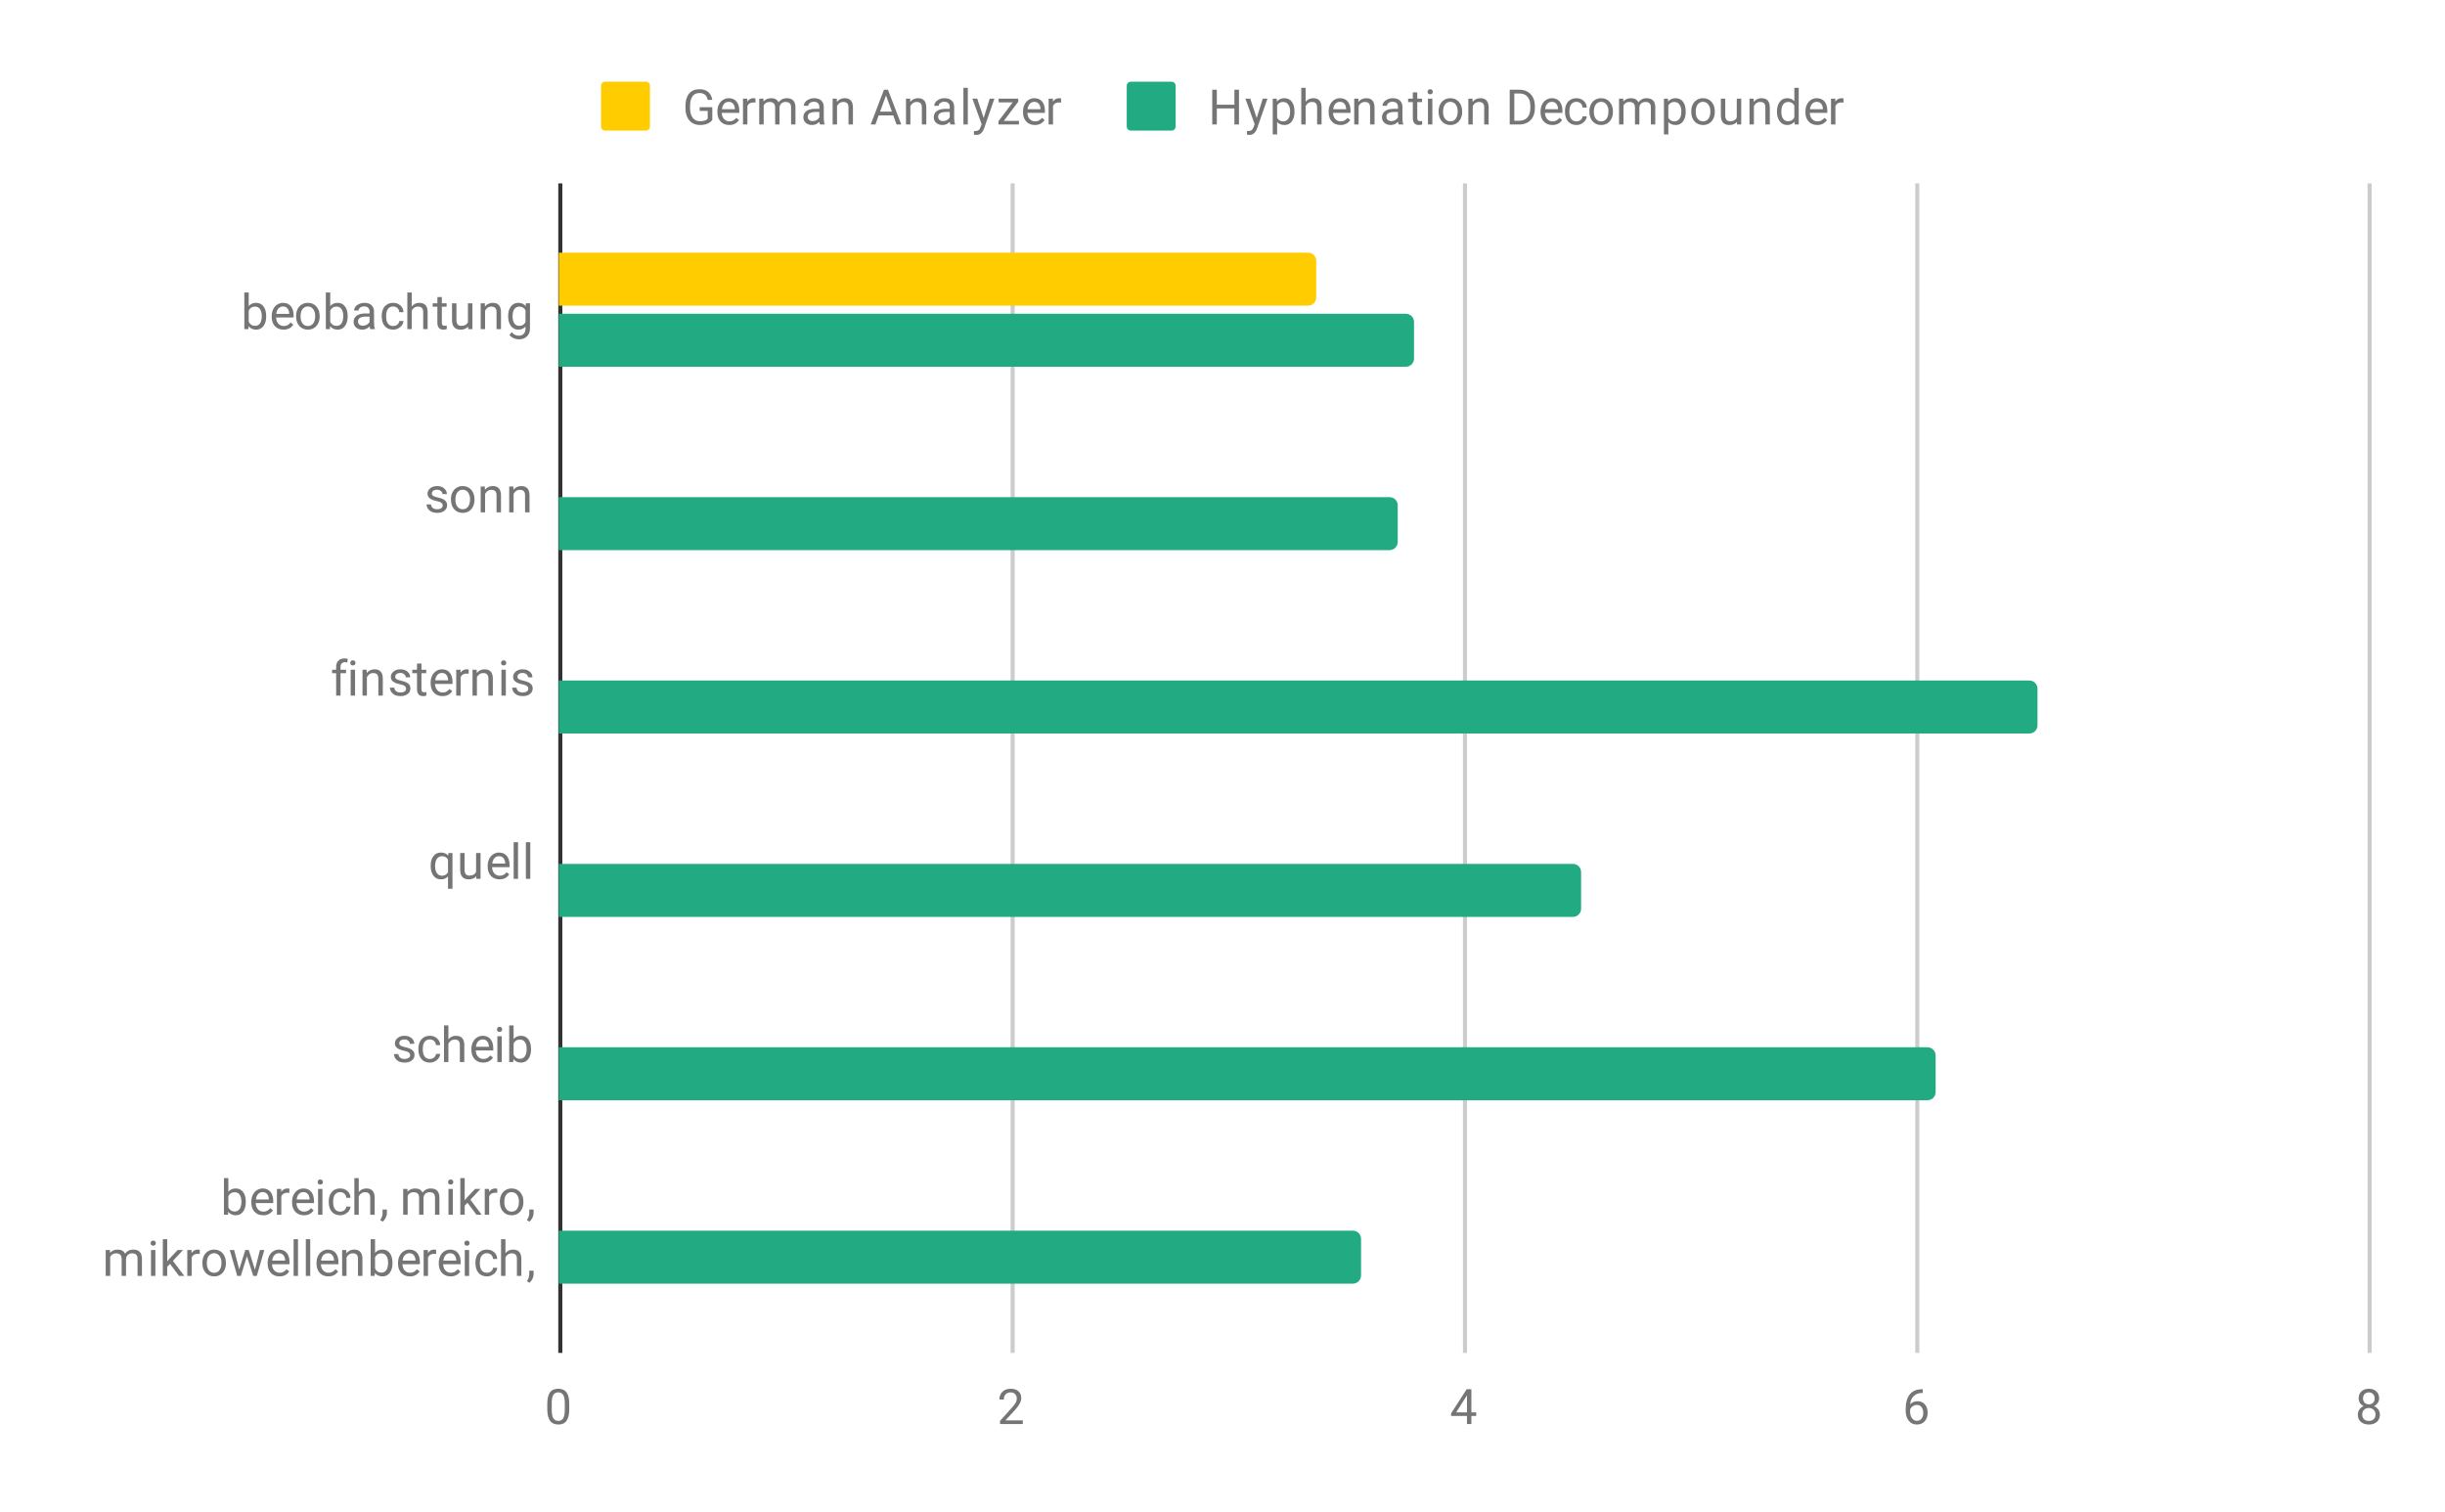 <svg version="1.1" viewBox="0.0 0.0 600.0 371.0" fill="none" stroke="none" stroke-linecap="square" stroke-miterlimit="10" width="600" height="371" xmlns:xlink="http://www.w3.org/1999/xlink" xmlns="http://www.w3.org/2000/svg"><path fill="#ffffff" d="M0 0L600.0 0L600.0 371.0L0 371.0L0 0Z" fill-rule="nonzero"/><path stroke="#333333" stroke-width="1.0" stroke-linecap="butt" d="M137.5 45.5L137.5 331.5" fill-rule="nonzero"/><path stroke="#cccccc" stroke-width="1.0" stroke-linecap="butt" d="M248.5 45.5L248.5 331.5" fill-rule="nonzero"/><path stroke="#cccccc" stroke-width="1.0" stroke-linecap="butt" d="M359.5 45.5L359.5 331.5" fill-rule="nonzero"/><path stroke="#cccccc" stroke-width="1.0" stroke-linecap="butt" d="M470.5 45.5L470.5 331.5" fill-rule="nonzero"/><path stroke="#cccccc" stroke-width="1.0" stroke-linecap="butt" d="M581.5 45.5L581.5 331.5" fill-rule="nonzero"/><clipPath id="id_0"><path d="M137.13 45.917L581.45 45.917L581.45 331.45L137.13 331.45L137.13 45.917Z" clip-rule="nonzero"/></clipPath><path stroke="#000000" stroke-width="2.0" stroke-linecap="butt" stroke-opacity="0.0" clip-path="url(#id_0)" d="M137.0 75.0L137.0 62.0L321.0 62.0C322.105 62.0 323.0 62.895 323.0 64.0L323.0 73.0C323.0 74.105 322.105 75.0 321.0 75.0Z" fill-rule="nonzero"/><path fill="#ffcc00" clip-path="url(#id_0)" d="M137.0 75.0L137.0 62.0L321.0 62.0C322.105 62.0 323.0 62.895 323.0 64.0L323.0 73.0C323.0 74.105 322.105 75.0 321.0 75.0Z" fill-rule="nonzero"/><path stroke="#000000" stroke-width="2.0" stroke-linecap="butt" stroke-opacity="0.0" clip-path="url(#id_0)" d="M137.0 120.0L137.0 107.0L137.0 107.0L137.0 120.0Z" fill-rule="nonzero"/><path fill="#ffcc00" clip-path="url(#id_0)" d="M137.0 120.0L137.0 107.0L137.0 107.0L137.0 120.0Z" fill-rule="nonzero"/><path stroke="#000000" stroke-width="2.0" stroke-linecap="butt" stroke-opacity="0.0" clip-path="url(#id_0)" d="M137.0 165.0L137.0 152.0L137.0 152.0L137.0 165.0Z" fill-rule="nonzero"/><path fill="#ffcc00" clip-path="url(#id_0)" d="M137.0 165.0L137.0 152.0L137.0 152.0L137.0 165.0Z" fill-rule="nonzero"/><path stroke="#000000" stroke-width="2.0" stroke-linecap="butt" stroke-opacity="0.0" clip-path="url(#id_0)" d="M137.0 210.0L137.0 197.0L137.0 197.0L137.0 210.0Z" fill-rule="nonzero"/><path fill="#ffcc00" clip-path="url(#id_0)" d="M137.0 210.0L137.0 197.0L137.0 197.0L137.0 210.0Z" fill-rule="nonzero"/><path stroke="#000000" stroke-width="2.0" stroke-linecap="butt" stroke-opacity="0.0" clip-path="url(#id_0)" d="M137.0 255.0L137.0 242.0L137.0 242.0L137.0 255.0Z" fill-rule="nonzero"/><path fill="#ffcc00" clip-path="url(#id_0)" d="M137.0 255.0L137.0 242.0L137.0 242.0L137.0 255.0Z" fill-rule="nonzero"/><path stroke="#000000" stroke-width="2.0" stroke-linecap="butt" stroke-opacity="0.0" clip-path="url(#id_0)" d="M137.0 300.0L137.0 287.0L137.0 287.0L137.0 300.0Z" fill-rule="nonzero"/><path fill="#ffcc00" clip-path="url(#id_0)" d="M137.0 300.0L137.0 287.0L137.0 287.0L137.0 300.0Z" fill-rule="nonzero"/><path stroke="#000000" stroke-width="2.0" stroke-linecap="butt" stroke-opacity="0.0" clip-path="url(#id_0)" d="M137.0 90.0L137.0 77.0L345.0 77.0C346.105 77.0 347.0 77.895 347.0 79.0L347.0 88.0C347.0 89.105 346.105 90.0 345.0 90.0Z" fill-rule="nonzero"/><path fill="#22ab82" clip-path="url(#id_0)" d="M137.0 90.0L137.0 77.0L345.0 77.0C346.105 77.0 347.0 77.895 347.0 79.0L347.0 88.0C347.0 89.105 346.105 90.0 345.0 90.0Z" fill-rule="nonzero"/><path stroke="#000000" stroke-width="2.0" stroke-linecap="butt" stroke-opacity="0.0" clip-path="url(#id_0)" d="M137.0 135.0L137.0 122.0L341.0 122.0C342.105 122.0 343.0 122.895 343.0 124.0L343.0 133.0C343.0 134.105 342.105 135.0 341.0 135.0Z" fill-rule="nonzero"/><path fill="#22ab82" clip-path="url(#id_0)" d="M137.0 135.0L137.0 122.0L341.0 122.0C342.105 122.0 343.0 122.895 343.0 124.0L343.0 133.0C343.0 134.105 342.105 135.0 341.0 135.0Z" fill-rule="nonzero"/><path stroke="#000000" stroke-width="2.0" stroke-linecap="butt" stroke-opacity="0.0" clip-path="url(#id_0)" d="M137.0 180.0L137.0 167.0L498.0 167.0C499.105 167.0 500.0 167.895 500.0 169.0L500.0 178.0C500.0 179.105 499.105 180.0 498.0 180.0Z" fill-rule="nonzero"/><path fill="#22ab82" clip-path="url(#id_0)" d="M137.0 180.0L137.0 167.0L498.0 167.0C499.105 167.0 500.0 167.895 500.0 169.0L500.0 178.0C500.0 179.105 499.105 180.0 498.0 180.0Z" fill-rule="nonzero"/><path stroke="#000000" stroke-width="2.0" stroke-linecap="butt" stroke-opacity="0.0" clip-path="url(#id_0)" d="M137.0 225.0L137.0 212.0L386.0 212.0C387.105 212.0 388.0 212.895 388.0 214.0L388.0 223.0C388.0 224.105 387.105 225.0 386.0 225.0Z" fill-rule="nonzero"/><path fill="#22ab82" clip-path="url(#id_0)" d="M137.0 225.0L137.0 212.0L386.0 212.0C387.105 212.0 388.0 212.895 388.0 214.0L388.0 223.0C388.0 224.105 387.105 225.0 386.0 225.0Z" fill-rule="nonzero"/><path stroke="#000000" stroke-width="2.0" stroke-linecap="butt" stroke-opacity="0.0" clip-path="url(#id_0)" d="M137.0 270.0L137.0 257.0L473.0 257.0C474.105 257.0 475.0 257.895 475.0 259.0L475.0 268.0C475.0 269.105 474.105 270.0 473.0 270.0Z" fill-rule="nonzero"/><path fill="#22ab82" clip-path="url(#id_0)" d="M137.0 270.0L137.0 257.0L473.0 257.0C474.105 257.0 475.0 257.895 475.0 259.0L475.0 268.0C475.0 269.105 474.105 270.0 473.0 270.0Z" fill-rule="nonzero"/><path stroke="#000000" stroke-width="2.0" stroke-linecap="butt" stroke-opacity="0.0" clip-path="url(#id_0)" d="M137.0 315.0L137.0 302.0L332.0 302.0C333.105 302.0 334.0 302.895 334.0 304.0L334.0 313.0C334.0 314.105 333.105 315.0 332.0 315.0Z" fill-rule="nonzero"/><path fill="#22ab82" clip-path="url(#id_0)" d="M137.0 315.0L137.0 302.0L332.0 302.0C333.105 302.0 334.0 302.895 334.0 304.0L334.0 313.0C334.0 314.105 333.105 315.0 332.0 315.0Z" fill-rule="nonzero"/><path fill="#757575" d="M65.318 77.675Q65.318 79.128 64.646 80.019Q63.989 80.894 62.864 80.894Q61.661 80.894 61.005 80.034L60.943 80.769L59.958 80.769L59.958 71.769L61.036 71.769L61.036 75.128Q61.693 74.316 62.849 74.316Q64.005 74.316 64.661 75.191Q65.318 76.05 65.318 77.581L65.318 77.675ZM64.239 77.55Q64.239 76.441 63.802 75.847Q63.38 75.237 62.583 75.237Q61.505 75.237 61.036 76.222L61.036 78.972Q61.536 79.972 62.583 79.972Q63.364 79.972 63.802 79.362Q64.239 78.753 64.239 77.55ZM69.583 80.894Q68.286 80.894 67.474 80.05Q66.677 79.191 66.677 77.769L66.677 77.581Q66.677 76.628 67.036 75.894Q67.396 75.144 68.036 74.737Q68.693 74.316 69.443 74.316Q70.677 74.316 71.364 75.128Q72.052 75.941 72.052 77.456L72.052 77.909L67.755 77.909Q67.786 78.847 68.302 79.425Q68.833 80.003 69.646 80.003Q70.208 80.003 70.599 79.769Q71.005 79.534 71.318 79.144L71.974 79.659Q71.177 80.894 69.583 80.894ZM69.443 75.206Q68.786 75.206 68.333 75.691Q67.896 76.159 67.802 77.019L70.974 77.019L70.974 76.941Q70.927 76.112 70.521 75.659Q70.13 75.206 69.443 75.206ZM72.661 77.534Q72.661 76.612 73.021 75.862Q73.396 75.112 74.052 74.722Q74.708 74.316 75.536 74.316Q76.833 74.316 77.63 75.206Q78.443 76.097 78.443 77.597L78.443 77.675Q78.443 78.597 78.083 79.331Q77.724 80.066 77.068 80.487Q76.411 80.894 75.552 80.894Q74.271 80.894 73.458 80.003Q72.661 79.097 72.661 77.612L72.661 77.534ZM73.755 77.675Q73.755 78.722 74.239 79.362Q74.739 80.003 75.552 80.003Q76.38 80.003 76.864 79.362Q77.349 78.706 77.349 77.534Q77.349 76.503 76.849 75.862Q76.364 75.206 75.536 75.206Q74.739 75.206 74.239 75.847Q73.755 76.472 73.755 77.675ZM85.318 77.675Q85.318 79.128 84.646 80.019Q83.989 80.894 82.864 80.894Q81.661 80.894 81.005 80.034L80.943 80.769L79.958 80.769L79.958 71.769L81.036 71.769L81.036 75.128Q81.693 74.316 82.849 74.316Q84.005 74.316 84.661 75.191Q85.318 76.05 85.318 77.581L85.318 77.675ZM84.239 77.55Q84.239 76.441 83.802 75.847Q83.38 75.237 82.583 75.237Q81.505 75.237 81.036 76.222L81.036 78.972Q81.536 79.972 82.583 79.972Q83.364 79.972 83.802 79.362Q84.239 78.753 84.239 77.55ZM90.864 80.769Q90.771 80.581 90.708 80.097Q89.958 80.894 88.911 80.894Q87.974 80.894 87.364 80.362Q86.771 79.831 86.771 79.003Q86.771 78.019 87.521 77.472Q88.271 76.925 89.646 76.925L90.693 76.925L90.693 76.425Q90.693 75.862 90.349 75.534Q90.021 75.191 89.349 75.191Q88.771 75.191 88.38 75.487Q87.989 75.769 87.989 76.191L86.896 76.191Q86.896 75.706 87.224 75.269Q87.568 74.831 88.146 74.581Q88.724 74.316 89.411 74.316Q90.521 74.316 91.13 74.862Q91.755 75.409 91.786 76.362L91.786 79.284Q91.786 80.159 92.005 80.675L92.005 80.769L90.864 80.769ZM89.068 79.941Q89.583 79.941 90.036 79.675Q90.489 79.409 90.693 78.987L90.693 77.691L89.849 77.691Q87.849 77.691 87.849 78.862Q87.849 79.362 88.193 79.659Q88.536 79.941 89.068 79.941ZM96.489 80.003Q97.068 80.003 97.505 79.659Q97.943 79.3 97.989 78.769L99.021 78.769Q98.989 79.316 98.63 79.816Q98.286 80.3 97.708 80.597Q97.146 80.894 96.489 80.894Q95.193 80.894 94.427 80.034Q93.677 79.159 93.677 77.659L93.677 77.472Q93.677 76.55 94.005 75.831Q94.349 75.112 94.974 74.722Q95.614 74.316 96.489 74.316Q97.552 74.316 98.255 74.956Q98.974 75.581 99.021 76.612L97.989 76.612Q97.943 75.987 97.521 75.597Q97.099 75.206 96.489 75.206Q95.661 75.206 95.208 75.8Q94.755 76.394 94.755 77.519L94.755 77.722Q94.755 78.816 95.208 79.409Q95.661 80.003 96.489 80.003ZM101.036 75.191Q101.755 74.316 102.911 74.316Q104.927 74.316 104.943 76.581L104.943 80.769L103.849 80.769L103.849 76.566Q103.849 75.894 103.536 75.566Q103.239 75.237 102.583 75.237Q102.052 75.237 101.646 75.519Q101.255 75.8 101.036 76.253L101.036 80.769L99.958 80.769L99.958 71.769L101.036 71.769L101.036 75.191ZM108.427 72.894L108.427 74.425L109.599 74.425L109.599 75.269L108.427 75.269L108.427 79.191Q108.427 79.581 108.583 79.769Q108.739 79.956 109.114 79.956Q109.302 79.956 109.63 79.894L109.63 80.769Q109.208 80.894 108.802 80.894Q108.083 80.894 107.708 80.456Q107.333 80.003 107.333 79.191L107.333 75.269L106.177 75.269L106.177 74.425L107.333 74.425L107.333 72.894L108.427 72.894ZM114.864 80.144Q114.239 80.894 113.005 80.894Q111.989 80.894 111.458 80.3Q110.927 79.706 110.927 78.55L110.927 74.425L112.005 74.425L112.005 78.519Q112.005 79.972 113.177 79.972Q114.427 79.972 114.833 79.034L114.833 74.425L115.927 74.425L115.927 80.769L114.896 80.769L114.864 80.144ZM118.974 74.425L119.005 75.222Q119.739 74.316 120.911 74.316Q122.927 74.316 122.943 76.581L122.943 80.769L121.849 80.769L121.849 76.566Q121.849 75.894 121.536 75.566Q121.239 75.237 120.583 75.237Q120.052 75.237 119.646 75.519Q119.255 75.8 119.036 76.253L119.036 80.769L117.958 80.769L117.958 74.425L118.974 74.425ZM124.693 77.55Q124.693 76.066 125.38 75.191Q126.068 74.316 127.193 74.316Q128.349 74.316 129.005 75.128L129.052 74.425L130.052 74.425L130.052 80.612Q130.052 81.847 129.317 82.55Q128.583 83.269 127.364 83.269Q126.677 83.269 126.021 82.972Q125.364 82.675 125.021 82.175L125.583 81.519Q126.271 82.378 127.286 82.378Q128.067 82.378 128.505 81.925Q128.958 81.487 128.958 80.675L128.958 80.128Q128.302 80.894 127.177 80.894Q126.068 80.894 125.38 80.003Q124.693 79.097 124.693 77.55ZM125.786 77.675Q125.786 78.737 126.224 79.362Q126.661 79.972 127.458 79.972Q128.474 79.972 128.958 79.034L128.958 76.144Q128.458 75.237 127.458 75.237Q126.677 75.237 126.224 75.847Q125.786 76.456 125.786 77.675Z" fill-rule="nonzero"/><path fill="#757575" d="M108.646 124.047Q108.646 123.61 108.302 123.375Q107.974 123.125 107.146 122.953Q106.333 122.781 105.849 122.531Q105.364 122.281 105.13 121.953Q104.911 121.61 104.911 121.141Q104.911 120.36 105.567 119.828Q106.224 119.281 107.255 119.281Q108.333 119.281 108.989 119.844Q109.661 120.391 109.661 121.25L108.583 121.25Q108.583 120.813 108.192 120.5Q107.817 120.172 107.255 120.172Q106.661 120.172 106.317 120.438Q105.989 120.688 105.989 121.094Q105.989 121.485 106.302 121.688Q106.614 121.891 107.427 122.078Q108.239 122.25 108.739 122.5Q109.239 122.75 109.474 123.11Q109.724 123.469 109.724 123.969Q109.724 124.828 109.036 125.344Q108.364 125.86 107.286 125.86Q106.521 125.86 105.927 125.594Q105.349 125.313 105.021 124.828Q104.692 124.344 104.692 123.781L105.771 123.781Q105.802 124.328 106.208 124.656Q106.614 124.969 107.286 124.969Q107.896 124.969 108.271 124.719Q108.646 124.469 108.646 124.047ZM110.661 122.5Q110.661 121.578 111.021 120.828Q111.396 120.078 112.052 119.688Q112.708 119.281 113.536 119.281Q114.833 119.281 115.63 120.172Q116.442 121.063 116.442 122.563L116.442 122.641Q116.442 123.563 116.083 124.297Q115.724 125.031 115.067 125.453Q114.411 125.86 113.552 125.86Q112.271 125.86 111.458 124.969Q110.661 124.063 110.661 122.578L110.661 122.5ZM111.755 122.641Q111.755 123.688 112.239 124.328Q112.739 124.969 113.552 124.969Q114.38 124.969 114.864 124.328Q115.349 123.672 115.349 122.5Q115.349 121.469 114.849 120.828Q114.364 120.172 113.536 120.172Q112.739 120.172 112.239 120.813Q111.755 121.438 111.755 122.641ZM118.974 119.391L119.005 120.188Q119.739 119.281 120.911 119.281Q122.927 119.281 122.942 121.547L122.942 125.735L121.849 125.735L121.849 121.531Q121.849 120.86 121.536 120.531Q121.239 120.203 120.583 120.203Q120.052 120.203 119.646 120.485Q119.255 120.766 119.036 121.219L119.036 125.735L117.958 125.735L117.958 119.391L118.974 119.391ZM125.974 119.391L126.005 120.188Q126.739 119.281 127.911 119.281Q129.927 119.281 129.942 121.547L129.942 125.735L128.849 125.735L128.849 121.531Q128.849 120.86 128.536 120.531Q128.239 120.203 127.583 120.203Q127.052 120.203 126.646 120.485Q126.255 120.766 126.036 121.219L126.036 125.735L124.958 125.735L124.958 119.391L125.974 119.391Z" fill-rule="nonzero"/><path fill="#757575" d="M82.489 170.7L82.489 165.2L81.489 165.2L81.489 164.357L82.489 164.357L82.489 163.716Q82.489 162.685 83.021 162.138Q83.567 161.575 84.567 161.575Q84.942 161.575 85.317 161.669L85.255 162.56Q84.974 162.497 84.677 162.497Q84.146 162.497 83.849 162.81Q83.567 163.122 83.567 163.685L83.567 164.357L84.927 164.357L84.927 165.2L83.567 165.2L83.567 170.7L82.489 170.7ZM87.13 170.7L86.052 170.7L86.052 164.357L87.13 164.357L87.13 170.7ZM85.958 162.685Q85.958 162.419 86.114 162.232Q86.286 162.044 86.599 162.044Q86.911 162.044 87.067 162.232Q87.239 162.419 87.239 162.685Q87.239 162.935 87.067 163.122Q86.911 163.294 86.599 163.294Q86.286 163.294 86.114 163.122Q85.958 162.935 85.958 162.685ZM89.974 164.357L90.005 165.154Q90.739 164.247 91.911 164.247Q93.927 164.247 93.942 166.513L93.942 170.7L92.849 170.7L92.849 166.497Q92.849 165.825 92.536 165.497Q92.239 165.169 91.583 165.169Q91.052 165.169 90.646 165.45Q90.255 165.732 90.036 166.185L90.036 170.7L88.958 170.7L88.958 164.357L89.974 164.357ZM99.646 169.013Q99.646 168.575 99.302 168.341Q98.974 168.091 98.146 167.919Q97.333 167.747 96.849 167.497Q96.364 167.247 96.13 166.919Q95.911 166.575 95.911 166.107Q95.911 165.325 96.567 164.794Q97.224 164.247 98.255 164.247Q99.333 164.247 99.989 164.81Q100.661 165.357 100.661 166.216L99.583 166.216Q99.583 165.779 99.192 165.466Q98.817 165.138 98.255 165.138Q97.661 165.138 97.317 165.404Q96.989 165.654 96.989 166.06Q96.989 166.45 97.302 166.654Q97.614 166.857 98.427 167.044Q99.239 167.216 99.739 167.466Q100.239 167.716 100.474 168.075Q100.724 168.435 100.724 168.935Q100.724 169.794 100.036 170.31Q99.364 170.825 98.286 170.825Q97.521 170.825 96.927 170.56Q96.349 170.279 96.021 169.794Q95.692 169.31 95.692 168.747L96.771 168.747Q96.802 169.294 97.208 169.622Q97.614 169.935 98.286 169.935Q98.896 169.935 99.271 169.685Q99.646 169.435 99.646 169.013ZM103.427 162.825L103.427 164.357L104.599 164.357L104.599 165.2L103.427 165.2L103.427 169.122Q103.427 169.513 103.583 169.7Q103.739 169.888 104.114 169.888Q104.302 169.888 104.63 169.825L104.63 170.7Q104.208 170.825 103.802 170.825Q103.083 170.825 102.708 170.388Q102.333 169.935 102.333 169.122L102.333 165.2L101.177 165.2L101.177 164.357L102.333 164.357L102.333 162.825L103.427 162.825ZM108.583 170.825Q107.286 170.825 106.474 169.982Q105.677 169.122 105.677 167.7L105.677 167.513Q105.677 166.56 106.036 165.825Q106.396 165.075 107.036 164.669Q107.692 164.247 108.442 164.247Q109.677 164.247 110.364 165.06Q111.052 165.872 111.052 167.388L111.052 167.841L106.755 167.841Q106.786 168.779 107.302 169.357Q107.833 169.935 108.646 169.935Q109.208 169.935 109.599 169.7Q110.005 169.466 110.317 169.075L110.974 169.591Q110.177 170.825 108.583 170.825ZM108.442 165.138Q107.786 165.138 107.333 165.622Q106.896 166.091 106.802 166.95L109.974 166.95L109.974 166.872Q109.927 166.044 109.521 165.591Q109.13 165.138 108.442 165.138ZM115.021 165.325Q114.771 165.294 114.489 165.294Q113.411 165.294 113.036 166.2L113.036 170.7L111.958 170.7L111.958 164.357L113.005 164.357L113.021 165.091Q113.552 164.247 114.536 164.247Q114.849 164.247 115.021 164.325L115.021 165.325ZM116.974 164.357L117.005 165.154Q117.739 164.247 118.911 164.247Q120.927 164.247 120.942 166.513L120.942 170.7L119.849 170.7L119.849 166.497Q119.849 165.825 119.536 165.497Q119.239 165.169 118.583 165.169Q118.052 165.169 117.646 165.45Q117.255 165.732 117.036 166.185L117.036 170.7L115.958 170.7L115.958 164.357L116.974 164.357ZM124.13 170.7L123.052 170.7L123.052 164.357L124.13 164.357L124.13 170.7ZM122.958 162.685Q122.958 162.419 123.114 162.232Q123.286 162.044 123.599 162.044Q123.911 162.044 124.067 162.232Q124.239 162.419 124.239 162.685Q124.239 162.935 124.067 163.122Q123.911 163.294 123.599 163.294Q123.286 163.294 123.114 163.122Q122.958 162.935 122.958 162.685ZM129.646 169.013Q129.646 168.575 129.302 168.341Q128.974 168.091 128.146 167.919Q127.333 167.747 126.849 167.497Q126.364 167.247 126.13 166.919Q125.911 166.575 125.911 166.107Q125.911 165.325 126.567 164.794Q127.224 164.247 128.255 164.247Q129.333 164.247 129.989 164.81Q130.661 165.357 130.661 166.216L129.583 166.216Q129.583 165.779 129.192 165.466Q128.817 165.138 128.255 165.138Q127.661 165.138 127.317 165.404Q126.989 165.654 126.989 166.06Q126.989 166.45 127.302 166.654Q127.614 166.857 128.427 167.044Q129.239 167.216 129.739 167.466Q130.239 167.716 130.474 168.075Q130.724 168.435 130.724 168.935Q130.724 169.794 130.036 170.31Q129.364 170.825 128.286 170.825Q127.521 170.825 126.927 170.56Q126.349 170.279 126.021 169.794Q125.692 169.31 125.692 168.747L126.771 168.747Q126.802 169.294 127.208 169.622Q127.614 169.935 128.286 169.935Q128.896 169.935 129.271 169.685Q129.646 169.435 129.646 169.013Z" fill-rule="nonzero"/><path fill="#757575" d="M105.692 212.448Q105.692 210.948 106.364 210.088Q107.052 209.213 108.208 209.213Q109.333 209.213 109.989 209.963L110.036 209.323L111.036 209.323L111.036 218.104L109.942 218.104L109.942 215.073Q109.286 215.791 108.208 215.791Q107.052 215.791 106.364 214.901Q105.692 213.994 105.692 212.526L105.692 212.448ZM106.771 212.573Q106.771 213.651 107.224 214.276Q107.692 214.901 108.474 214.901Q109.442 214.901 109.942 214.041L109.942 210.932Q109.427 210.104 108.489 210.104Q107.692 210.104 107.224 210.729Q106.771 211.354 106.771 212.573ZM116.864 215.041Q116.239 215.791 115.005 215.791Q113.989 215.791 113.458 215.198Q112.927 214.604 112.927 213.448L112.927 209.323L114.005 209.323L114.005 213.416Q114.005 214.869 115.177 214.869Q116.427 214.869 116.833 213.932L116.833 209.323L117.927 209.323L117.927 215.666L116.896 215.666L116.864 215.041ZM122.583 215.791Q121.286 215.791 120.474 214.948Q119.677 214.088 119.677 212.666L119.677 212.479Q119.677 211.526 120.036 210.791Q120.396 210.041 121.036 209.635Q121.692 209.213 122.442 209.213Q123.677 209.213 124.364 210.026Q125.052 210.838 125.052 212.354L125.052 212.807L120.755 212.807Q120.786 213.744 121.302 214.323Q121.833 214.901 122.646 214.901Q123.208 214.901 123.599 214.666Q124.005 214.432 124.317 214.041L124.974 214.557Q124.177 215.791 122.583 215.791ZM122.442 210.104Q121.786 210.104 121.333 210.588Q120.896 211.057 120.802 211.916L123.974 211.916L123.974 211.838Q123.927 211.01 123.521 210.557Q123.13 210.104 122.442 210.104ZM127.13 215.666L126.052 215.666L126.052 206.666L127.13 206.666L127.13 215.666ZM130.13 215.666L129.052 215.666L129.052 206.666L130.13 206.666L130.13 215.666Z" fill-rule="nonzero"/><path fill="#757575" d="M100.646 258.945Q100.646 258.507 100.302 258.273Q99.974 258.023 99.146 257.851Q98.333 257.679 97.849 257.429Q97.364 257.179 97.13 256.851Q96.911 256.507 96.911 256.038Q96.911 255.257 97.567 254.726Q98.224 254.179 99.255 254.179Q100.333 254.179 100.989 254.742Q101.661 255.288 101.661 256.148L100.583 256.148Q100.583 255.71 100.192 255.398Q99.817 255.07 99.255 255.07Q98.661 255.07 98.317 255.335Q97.989 255.585 97.989 255.992Q97.989 256.382 98.302 256.585Q98.614 256.788 99.427 256.976Q100.239 257.148 100.739 257.398Q101.239 257.648 101.474 258.007Q101.724 258.367 101.724 258.867Q101.724 259.726 101.036 260.242Q100.364 260.757 99.286 260.757Q98.521 260.757 97.927 260.492Q97.349 260.21 97.021 259.726Q96.692 259.242 96.692 258.679L97.771 258.679Q97.802 259.226 98.208 259.554Q98.614 259.867 99.286 259.867Q99.896 259.867 100.271 259.617Q100.646 259.367 100.646 258.945ZM105.489 259.867Q106.067 259.867 106.505 259.523Q106.942 259.163 106.989 258.632L108.021 258.632Q107.989 259.179 107.63 259.679Q107.286 260.163 106.708 260.46Q106.146 260.757 105.489 260.757Q104.192 260.757 103.427 259.898Q102.677 259.023 102.677 257.523L102.677 257.335Q102.677 256.413 103.005 255.695Q103.349 254.976 103.974 254.585Q104.614 254.179 105.489 254.179Q106.552 254.179 107.255 254.82Q107.974 255.445 108.021 256.476L106.989 256.476Q106.942 255.851 106.521 255.46Q106.099 255.07 105.489 255.07Q104.661 255.07 104.208 255.663Q103.755 256.257 103.755 257.382L103.755 257.585Q103.755 258.679 104.208 259.273Q104.661 259.867 105.489 259.867ZM110.036 255.054Q110.755 254.179 111.911 254.179Q113.927 254.179 113.942 256.445L113.942 260.632L112.849 260.632L112.849 256.429Q112.849 255.757 112.536 255.429Q112.239 255.101 111.583 255.101Q111.052 255.101 110.646 255.382Q110.255 255.663 110.036 256.117L110.036 260.632L108.958 260.632L108.958 251.632L110.036 251.632L110.036 255.054ZM118.583 260.757Q117.286 260.757 116.474 259.913Q115.677 259.054 115.677 257.632L115.677 257.445Q115.677 256.492 116.036 255.757Q116.396 255.007 117.036 254.601Q117.692 254.179 118.442 254.179Q119.677 254.179 120.364 254.992Q121.052 255.804 121.052 257.32L121.052 257.773L116.755 257.773Q116.786 258.71 117.302 259.288Q117.833 259.867 118.646 259.867Q119.208 259.867 119.599 259.632Q120.005 259.398 120.317 259.007L120.974 259.523Q120.177 260.757 118.583 260.757ZM118.442 255.07Q117.786 255.07 117.333 255.554Q116.896 256.023 116.802 256.882L119.974 256.882L119.974 256.804Q119.927 255.976 119.521 255.523Q119.13 255.07 118.442 255.07ZM123.13 260.632L122.052 260.632L122.052 254.288L123.13 254.288L123.13 260.632ZM121.958 252.617Q121.958 252.351 122.114 252.163Q122.286 251.976 122.599 251.976Q122.911 251.976 123.067 252.163Q123.239 252.351 123.239 252.617Q123.239 252.867 123.067 253.054Q122.911 253.226 122.599 253.226Q122.286 253.226 122.114 253.054Q121.958 252.867 121.958 252.617ZM130.317 257.538Q130.317 258.992 129.646 259.882Q128.989 260.757 127.864 260.757Q126.661 260.757 126.005 259.898L125.942 260.632L124.958 260.632L124.958 251.632L126.036 251.632L126.036 254.992Q126.692 254.179 127.849 254.179Q129.005 254.179 129.661 255.054Q130.317 255.913 130.317 257.445L130.317 257.538ZM129.239 257.413Q129.239 256.304 128.802 255.71Q128.38 255.101 127.583 255.101Q126.505 255.101 126.036 256.085L126.036 258.835Q126.536 259.835 127.583 259.835Q128.364 259.835 128.802 259.226Q129.239 258.617 129.239 257.413Z" fill-rule="nonzero"/><path fill="#757575" d="M60.318 295.004Q60.318 296.457 59.646 297.348Q58.989 298.223 57.864 298.223Q56.661 298.223 56.005 297.364L55.943 298.098L54.958 298.098L54.958 289.098L56.036 289.098L56.036 292.457Q56.693 291.645 57.849 291.645Q59.005 291.645 59.661 292.52Q60.318 293.379 60.318 294.911L60.318 295.004ZM59.239 294.879Q59.239 293.77 58.802 293.176Q58.38 292.567 57.583 292.567Q56.505 292.567 56.036 293.551L56.036 296.301Q56.536 297.301 57.583 297.301Q58.364 297.301 58.802 296.692Q59.239 296.082 59.239 294.879ZM64.583 298.223Q63.286 298.223 62.474 297.379Q61.677 296.52 61.677 295.098L61.677 294.911Q61.677 293.957 62.036 293.223Q62.396 292.473 63.036 292.067Q63.693 291.645 64.443 291.645Q65.677 291.645 66.364 292.457Q67.052 293.27 67.052 294.786L67.052 295.239L62.755 295.239Q62.786 296.176 63.302 296.754Q63.833 297.332 64.646 297.332Q65.208 297.332 65.599 297.098Q66.005 296.864 66.318 296.473L66.974 296.989Q66.177 298.223 64.583 298.223ZM64.443 292.536Q63.786 292.536 63.333 293.02Q62.896 293.489 62.802 294.348L65.974 294.348L65.974 294.27Q65.927 293.442 65.521 292.989Q65.13 292.536 64.443 292.536ZM71.021 292.723Q70.771 292.692 70.489 292.692Q69.411 292.692 69.036 293.598L69.036 298.098L67.958 298.098L67.958 291.754L69.005 291.754L69.021 292.489Q69.552 291.645 70.536 291.645Q70.849 291.645 71.021 291.723L71.021 292.723ZM74.583 298.223Q73.286 298.223 72.474 297.379Q71.677 296.52 71.677 295.098L71.677 294.911Q71.677 293.957 72.036 293.223Q72.396 292.473 73.036 292.067Q73.693 291.645 74.443 291.645Q75.677 291.645 76.364 292.457Q77.052 293.27 77.052 294.786L77.052 295.239L72.755 295.239Q72.786 296.176 73.302 296.754Q73.833 297.332 74.646 297.332Q75.208 297.332 75.599 297.098Q76.005 296.864 76.318 296.473L76.974 296.989Q76.177 298.223 74.583 298.223ZM74.443 292.536Q73.786 292.536 73.333 293.02Q72.896 293.489 72.802 294.348L75.974 294.348L75.974 294.27Q75.927 293.442 75.521 292.989Q75.13 292.536 74.443 292.536ZM79.13 298.098L78.052 298.098L78.052 291.754L79.13 291.754L79.13 298.098ZM77.958 290.082Q77.958 289.817 78.114 289.629Q78.286 289.442 78.599 289.442Q78.911 289.442 79.068 289.629Q79.239 289.817 79.239 290.082Q79.239 290.332 79.068 290.52Q78.911 290.692 78.599 290.692Q78.286 290.692 78.114 290.52Q77.958 290.332 77.958 290.082ZM83.489 297.332Q84.068 297.332 84.505 296.989Q84.943 296.629 84.989 296.098L86.021 296.098Q85.989 296.645 85.63 297.145Q85.286 297.629 84.708 297.926Q84.146 298.223 83.489 298.223Q82.193 298.223 81.427 297.364Q80.677 296.489 80.677 294.989L80.677 294.801Q80.677 293.879 81.005 293.161Q81.349 292.442 81.974 292.051Q82.614 291.645 83.489 291.645Q84.552 291.645 85.255 292.286Q85.974 292.911 86.021 293.942L84.989 293.942Q84.943 293.317 84.521 292.926Q84.099 292.536 83.489 292.536Q82.661 292.536 82.208 293.129Q81.755 293.723 81.755 294.848L81.755 295.051Q81.755 296.145 82.208 296.739Q82.661 297.332 83.489 297.332ZM88.036 292.52Q88.755 291.645 89.911 291.645Q91.927 291.645 91.943 293.911L91.943 298.098L90.849 298.098L90.849 293.895Q90.849 293.223 90.536 292.895Q90.239 292.567 89.583 292.567Q89.052 292.567 88.646 292.848Q88.255 293.129 88.036 293.582L88.036 298.098L86.958 298.098L86.958 289.098L88.036 289.098L88.036 292.52ZM93.911 299.801L93.302 299.379Q93.849 298.614 93.88 297.786L93.88 296.817L94.943 296.817L94.943 297.661Q94.943 298.254 94.646 298.848Q94.349 299.442 93.911 299.801ZM99.974 291.754L100.005 292.457Q100.693 291.645 101.88 291.645Q103.208 291.645 103.693 292.661Q104.005 292.207 104.505 291.926Q105.021 291.645 105.708 291.645Q107.802 291.645 107.833 293.848L107.833 298.098L106.755 298.098L106.755 293.911Q106.755 293.239 106.443 292.911Q106.13 292.567 105.396 292.567Q104.786 292.567 104.38 292.926Q103.989 293.286 103.927 293.895L103.927 298.098L102.849 298.098L102.849 293.942Q102.849 292.567 101.489 292.567Q100.427 292.567 100.036 293.473L100.036 298.098L98.943 298.098L98.943 291.754L99.974 291.754ZM111.13 298.098L110.052 298.098L110.052 291.754L111.13 291.754L111.13 298.098ZM109.958 290.082Q109.958 289.817 110.114 289.629Q110.286 289.442 110.599 289.442Q110.911 289.442 111.068 289.629Q111.239 289.817 111.239 290.082Q111.239 290.332 111.068 290.52Q110.911 290.692 110.599 290.692Q110.286 290.692 110.114 290.52Q109.958 290.332 109.958 290.082ZM114.724 295.161L114.036 295.864L114.036 298.098L112.958 298.098L112.958 289.098L114.036 289.098L114.036 294.536L114.614 293.848L116.599 291.754L117.911 291.754L115.443 294.411L118.208 298.098L116.927 298.098L114.724 295.161ZM122.021 292.723Q121.771 292.692 121.489 292.692Q120.411 292.692 120.036 293.598L120.036 298.098L118.958 298.098L118.958 291.754L120.005 291.754L120.021 292.489Q120.552 291.645 121.536 291.645Q121.849 291.645 122.021 291.723L122.021 292.723ZM122.661 294.864Q122.661 293.942 123.021 293.192Q123.396 292.442 124.052 292.051Q124.708 291.645 125.536 291.645Q126.833 291.645 127.63 292.536Q128.442 293.426 128.442 294.926L128.442 295.004Q128.442 295.926 128.083 296.661Q127.724 297.395 127.068 297.817Q126.411 298.223 125.552 298.223Q124.271 298.223 123.458 297.332Q122.661 296.426 122.661 294.942L122.661 294.864ZM123.755 295.004Q123.755 296.051 124.239 296.692Q124.739 297.332 125.552 297.332Q126.38 297.332 126.864 296.692Q127.349 296.036 127.349 294.864Q127.349 293.832 126.849 293.192Q126.364 292.536 125.536 292.536Q124.739 292.536 124.239 293.176Q123.755 293.801 123.755 295.004ZM129.911 299.801L129.302 299.379Q129.849 298.614 129.88 297.786L129.88 296.817L130.942 296.817L130.942 297.661Q130.942 298.254 130.646 298.848Q130.349 299.442 129.911 299.801Z" fill-rule="nonzero"/><path fill="#757575" d="M26.974 306.754L27.005 307.457Q27.692 306.645 28.88 306.645Q30.208 306.645 30.692 307.661Q31.005 307.207 31.505 306.926Q32.021 306.645 32.708 306.645Q34.802 306.645 34.833 308.848L34.833 313.098L33.755 313.098L33.755 308.911Q33.755 308.239 33.442 307.911Q33.13 307.567 32.396 307.567Q31.786 307.567 31.38 307.926Q30.989 308.286 30.927 308.895L30.927 313.098L29.849 313.098L29.849 308.942Q29.849 307.567 28.489 307.567Q27.427 307.567 27.036 308.473L27.036 313.098L25.942 313.098L25.942 306.754L26.974 306.754ZM38.13 313.098L37.052 313.098L37.052 306.754L38.13 306.754L38.13 313.098ZM36.958 305.082Q36.958 304.817 37.114 304.629Q37.286 304.442 37.599 304.442Q37.911 304.442 38.067 304.629Q38.239 304.817 38.239 305.082Q38.239 305.332 38.067 305.52Q37.911 305.692 37.599 305.692Q37.286 305.692 37.114 305.52Q36.958 305.332 36.958 305.082ZM41.724 310.161L41.036 310.864L41.036 313.098L39.958 313.098L39.958 304.098L41.036 304.098L41.036 309.536L41.614 308.848L43.599 306.754L44.911 306.754L42.442 309.411L45.208 313.098L43.927 313.098L41.724 310.161ZM49.021 307.723Q48.771 307.692 48.489 307.692Q47.411 307.692 47.036 308.598L47.036 313.098L45.958 313.098L45.958 306.754L47.005 306.754L47.021 307.489Q47.552 306.645 48.536 306.645Q48.849 306.645 49.021 306.723L49.021 307.723ZM49.661 309.864Q49.661 308.942 50.021 308.192Q50.396 307.442 51.052 307.051Q51.708 306.645 52.536 306.645Q53.833 306.645 54.63 307.536Q55.442 308.426 55.442 309.926L55.442 310.004Q55.442 310.926 55.083 311.661Q54.724 312.395 54.067 312.817Q53.411 313.223 52.552 313.223Q51.271 313.223 50.458 312.332Q49.661 311.426 49.661 309.942L49.661 309.864ZM50.755 310.004Q50.755 311.051 51.239 311.692Q51.739 312.332 52.552 312.332Q53.38 312.332 53.864 311.692Q54.349 311.036 54.349 309.864Q54.349 308.832 53.849 308.192Q53.364 307.536 52.536 307.536Q51.739 307.536 51.239 308.176Q50.755 308.801 50.755 310.004ZM62.567 311.598L63.786 306.754L64.864 306.754L63.021 313.098L62.146 313.098L60.599 308.286L59.099 313.098L58.224 313.098L56.38 306.754L57.458 306.754L58.708 311.504L60.192 306.754L61.052 306.754L62.567 311.598ZM68.583 313.223Q67.286 313.223 66.474 312.379Q65.677 311.52 65.677 310.098L65.677 309.911Q65.677 308.957 66.036 308.223Q66.396 307.473 67.036 307.067Q67.692 306.645 68.442 306.645Q69.677 306.645 70.364 307.457Q71.052 308.27 71.052 309.786L71.052 310.239L66.755 310.239Q66.786 311.176 67.302 311.754Q67.833 312.332 68.646 312.332Q69.208 312.332 69.599 312.098Q70.005 311.864 70.317 311.473L70.974 311.989Q70.177 313.223 68.583 313.223ZM68.442 307.536Q67.786 307.536 67.333 308.02Q66.896 308.489 66.802 309.348L69.974 309.348L69.974 309.27Q69.927 308.442 69.521 307.989Q69.13 307.536 68.442 307.536ZM73.13 313.098L72.052 313.098L72.052 304.098L73.13 304.098L73.13 313.098ZM76.13 313.098L75.052 313.098L75.052 304.098L76.13 304.098L76.13 313.098ZM80.583 313.223Q79.286 313.223 78.474 312.379Q77.677 311.52 77.677 310.098L77.677 309.911Q77.677 308.957 78.036 308.223Q78.396 307.473 79.036 307.067Q79.692 306.645 80.442 306.645Q81.677 306.645 82.364 307.457Q83.052 308.27 83.052 309.786L83.052 310.239L78.755 310.239Q78.786 311.176 79.302 311.754Q79.833 312.332 80.646 312.332Q81.208 312.332 81.599 312.098Q82.005 311.864 82.317 311.473L82.974 311.989Q82.177 313.223 80.583 313.223ZM80.442 307.536Q79.786 307.536 79.333 308.02Q78.896 308.489 78.802 309.348L81.974 309.348L81.974 309.27Q81.927 308.442 81.521 307.989Q81.13 307.536 80.442 307.536ZM84.974 306.754L85.005 307.551Q85.739 306.645 86.911 306.645Q88.927 306.645 88.942 308.911L88.942 313.098L87.849 313.098L87.849 308.895Q87.849 308.223 87.536 307.895Q87.239 307.567 86.583 307.567Q86.052 307.567 85.646 307.848Q85.255 308.129 85.036 308.582L85.036 313.098L83.958 313.098L83.958 306.754L84.974 306.754ZM96.317 310.004Q96.317 311.457 95.646 312.348Q94.989 313.223 93.864 313.223Q92.661 313.223 92.005 312.364L91.942 313.098L90.958 313.098L90.958 304.098L92.036 304.098L92.036 307.457Q92.692 306.645 93.849 306.645Q95.005 306.645 95.661 307.52Q96.317 308.379 96.317 309.911L96.317 310.004ZM95.239 309.879Q95.239 308.77 94.802 308.176Q94.38 307.567 93.583 307.567Q92.505 307.567 92.036 308.551L92.036 311.301Q92.536 312.301 93.583 312.301Q94.364 312.301 94.802 311.692Q95.239 311.082 95.239 309.879ZM100.583 313.223Q99.286 313.223 98.474 312.379Q97.677 311.52 97.677 310.098L97.677 309.911Q97.677 308.957 98.036 308.223Q98.396 307.473 99.036 307.067Q99.692 306.645 100.442 306.645Q101.677 306.645 102.364 307.457Q103.052 308.27 103.052 309.786L103.052 310.239L98.755 310.239Q98.786 311.176 99.302 311.754Q99.833 312.332 100.646 312.332Q101.208 312.332 101.599 312.098Q102.005 311.864 102.317 311.473L102.974 311.989Q102.177 313.223 100.583 313.223ZM100.442 307.536Q99.786 307.536 99.333 308.02Q98.896 308.489 98.802 309.348L101.974 309.348L101.974 309.27Q101.927 308.442 101.521 307.989Q101.13 307.536 100.442 307.536ZM107.021 307.723Q106.771 307.692 106.489 307.692Q105.411 307.692 105.036 308.598L105.036 313.098L103.958 313.098L103.958 306.754L105.005 306.754L105.021 307.489Q105.552 306.645 106.536 306.645Q106.849 306.645 107.021 306.723L107.021 307.723ZM110.583 313.223Q109.286 313.223 108.474 312.379Q107.677 311.52 107.677 310.098L107.677 309.911Q107.677 308.957 108.036 308.223Q108.396 307.473 109.036 307.067Q109.692 306.645 110.442 306.645Q111.677 306.645 112.364 307.457Q113.052 308.27 113.052 309.786L113.052 310.239L108.755 310.239Q108.786 311.176 109.302 311.754Q109.833 312.332 110.646 312.332Q111.208 312.332 111.599 312.098Q112.005 311.864 112.317 311.473L112.974 311.989Q112.177 313.223 110.583 313.223ZM110.442 307.536Q109.786 307.536 109.333 308.02Q108.896 308.489 108.802 309.348L111.974 309.348L111.974 309.27Q111.927 308.442 111.521 307.989Q111.13 307.536 110.442 307.536ZM115.13 313.098L114.052 313.098L114.052 306.754L115.13 306.754L115.13 313.098ZM113.958 305.082Q113.958 304.817 114.114 304.629Q114.286 304.442 114.599 304.442Q114.911 304.442 115.067 304.629Q115.239 304.817 115.239 305.082Q115.239 305.332 115.067 305.52Q114.911 305.692 114.599 305.692Q114.286 305.692 114.114 305.52Q113.958 305.332 113.958 305.082ZM119.489 312.332Q120.067 312.332 120.505 311.989Q120.942 311.629 120.989 311.098L122.021 311.098Q121.989 311.645 121.63 312.145Q121.286 312.629 120.708 312.926Q120.146 313.223 119.489 313.223Q118.192 313.223 117.427 312.364Q116.677 311.489 116.677 309.989L116.677 309.801Q116.677 308.879 117.005 308.161Q117.349 307.442 117.974 307.051Q118.614 306.645 119.489 306.645Q120.552 306.645 121.255 307.286Q121.974 307.911 122.021 308.942L120.989 308.942Q120.942 308.317 120.521 307.926Q120.099 307.536 119.489 307.536Q118.661 307.536 118.208 308.129Q117.755 308.723 117.755 309.848L117.755 310.051Q117.755 311.145 118.208 311.739Q118.661 312.332 119.489 312.332ZM124.036 307.52Q124.755 306.645 125.911 306.645Q127.927 306.645 127.942 308.911L127.942 313.098L126.849 313.098L126.849 308.895Q126.849 308.223 126.536 307.895Q126.239 307.567 125.583 307.567Q125.052 307.567 124.646 307.848Q124.255 308.129 124.036 308.582L124.036 313.098L122.958 313.098L122.958 304.098L124.036 304.098L124.036 307.52ZM129.911 314.801L129.302 314.379Q129.849 313.614 129.88 312.786L129.88 311.817L130.942 311.817L130.942 312.661Q130.942 313.254 130.646 313.848Q130.349 314.442 129.911 314.801Z" fill-rule="nonzero"/><path fill="#757575" d="M139.692 345.809Q139.692 347.716 139.036 348.653Q138.396 349.575 137.005 349.575Q135.646 349.575 134.989 348.669Q134.333 347.762 134.302 345.95L134.302 344.512Q134.302 342.622 134.942 341.716Q135.599 340.794 136.989 340.794Q138.364 340.794 139.021 341.684Q139.677 342.559 139.692 344.403L139.692 345.809ZM138.599 344.325Q138.599 342.95 138.208 342.325Q137.833 341.684 136.989 341.684Q136.161 341.684 135.771 342.325Q135.396 342.95 135.396 344.247L135.396 345.981Q135.396 347.356 135.786 348.028Q136.192 348.684 137.005 348.684Q137.802 348.684 138.192 348.059Q138.583 347.434 138.599 346.106L138.599 344.325Z" fill-rule="nonzero"/><path fill="#757575" d="M251.007 349.45L245.413 349.45L245.413 348.669L248.366 345.387Q249.023 344.637 249.273 344.184Q249.523 343.716 249.523 343.216Q249.523 342.544 249.116 342.122Q248.726 341.684 248.038 341.684Q247.241 341.684 246.788 342.153Q246.335 342.606 246.335 343.434L245.257 343.434Q245.257 342.247 246.007 341.528Q246.773 340.794 248.038 340.794Q249.241 340.794 249.929 341.419Q250.616 342.044 250.616 343.091Q250.616 344.341 249.007 346.091L246.726 348.559L251.007 348.559L251.007 349.45Z" fill-rule="nonzero"/><path fill="#757575" d="M361.071 346.591L362.259 346.591L362.259 347.466L361.071 347.466L361.071 349.45L359.993 349.45L359.993 347.466L356.103 347.466L356.103 346.825L359.915 340.919L361.071 340.919L361.071 346.591ZM357.337 346.591L359.993 346.591L359.993 342.403L359.853 342.637L357.337 346.591Z" fill-rule="nonzero"/><path fill="#757575" d="M471.839 340.919L471.839 341.825L471.636 341.825Q470.37 341.856 469.62 342.591Q468.87 343.309 468.745 344.622Q469.433 343.856 470.589 343.856Q471.698 343.856 472.37 344.637Q473.042 345.419 473.042 346.669Q473.042 347.981 472.323 348.778Q471.604 349.575 470.386 349.575Q469.167 349.575 468.401 348.637Q467.651 347.684 467.651 346.2L467.651 345.794Q467.651 343.434 468.651 342.184Q469.651 340.934 471.636 340.919L471.839 340.919ZM470.417 344.762Q469.854 344.762 469.386 345.091Q468.917 345.419 468.729 345.934L468.729 346.325Q468.729 347.387 469.198 348.028Q469.683 348.669 470.386 348.669Q471.12 348.669 471.542 348.137Q471.964 347.591 471.964 346.716Q471.964 345.841 471.542 345.309Q471.12 344.762 470.417 344.762Z" fill-rule="nonzero"/><path fill="#757575" d="M583.841 343.137Q583.841 343.778 583.497 344.278Q583.153 344.778 582.591 345.059Q583.247 345.341 583.638 345.903Q584.028 346.45 584.028 347.153Q584.028 348.247 583.278 348.919Q582.544 349.575 581.325 349.575Q580.091 349.575 579.341 348.919Q578.606 348.247 578.606 347.153Q578.606 346.45 578.981 345.903Q579.356 345.341 580.028 345.059Q579.466 344.778 579.138 344.278Q578.809 343.778 578.809 343.137Q578.809 342.059 579.497 341.434Q580.184 340.794 581.325 340.794Q582.45 340.794 583.138 341.434Q583.841 342.059 583.841 343.137ZM582.95 347.122Q582.95 346.403 582.497 345.966Q582.044 345.512 581.309 345.512Q580.575 345.512 580.122 345.966Q579.684 346.403 579.684 347.137Q579.684 347.856 580.122 348.278Q580.559 348.684 581.325 348.684Q582.075 348.684 582.513 348.262Q582.95 347.841 582.95 347.122ZM581.325 341.684Q580.684 341.684 580.278 342.091Q579.888 342.481 579.888 343.169Q579.888 343.809 580.278 344.216Q580.669 344.622 581.309 344.622Q581.966 344.622 582.356 344.216Q582.747 343.809 582.747 343.169Q582.747 342.512 582.341 342.106Q581.934 341.684 581.325 341.684Z" fill-rule="nonzero"/><path fill="#ffcc00" d="M147.5 21.05C147.5 20.498 147.948 20.05 148.5 20.05L158.5 20.05C159.052 20.05 159.5 20.498 159.5 21.05L159.5 31.05C159.5 31.602 159.052 32.05 158.5 32.05L148.5 32.05C147.948 32.05 147.5 31.602 147.5 31.05Z" fill-rule="nonzero"/><path fill="#757575" d="M174.797 29.425Q174.359 30.05 173.578 30.363Q172.797 30.675 171.766 30.675Q170.734 30.675 169.922 30.191Q169.109 29.691 168.672 28.784Q168.234 27.878 168.219 26.691L168.219 25.956Q168.219 24.019 169.109 22.956Q170.016 21.894 171.641 21.894Q172.984 21.894 173.797 22.581Q174.609 23.269 174.797 24.519L173.672 24.519Q173.344 22.831 171.656 22.831Q170.516 22.831 169.938 23.628Q169.359 24.409 169.344 25.925L169.344 26.613Q169.344 28.05 170.0 28.909Q170.656 29.753 171.781 29.753Q172.406 29.753 172.875 29.613Q173.359 29.472 173.672 29.128L173.672 27.222L171.703 27.222L171.703 26.3L174.797 26.3L174.797 29.425ZM178.953 30.675Q177.656 30.675 176.844 29.831Q176.047 28.972 176.047 27.55L176.047 27.363Q176.047 26.409 176.406 25.675Q176.766 24.925 177.406 24.519Q178.062 24.097 178.812 24.097Q180.047 24.097 180.734 24.909Q181.422 25.722 181.422 27.238L181.422 27.691L177.125 27.691Q177.156 28.628 177.672 29.206Q178.203 29.784 179.016 29.784Q179.578 29.784 179.969 29.55Q180.375 29.316 180.688 28.925L181.344 29.441Q180.547 30.675 178.953 30.675ZM178.812 24.988Q178.156 24.988 177.703 25.472Q177.266 25.941 177.172 26.8L180.344 26.8L180.344 26.722Q180.297 25.894 179.891 25.441Q179.5 24.988 178.812 24.988ZM185.391 25.175Q185.141 25.144 184.859 25.144Q183.781 25.144 183.406 26.05L183.406 30.55L182.328 30.55L182.328 24.206L183.375 24.206L183.391 24.941Q183.922 24.097 184.906 24.097Q185.219 24.097 185.391 24.175L185.391 25.175ZM187.344 24.206L187.375 24.909Q188.062 24.097 189.25 24.097Q190.578 24.097 191.062 25.113Q191.375 24.659 191.875 24.378Q192.391 24.097 193.078 24.097Q195.172 24.097 195.203 26.3L195.203 30.55L194.125 30.55L194.125 26.363Q194.125 25.691 193.812 25.363Q193.5 25.019 192.766 25.019Q192.156 25.019 191.75 25.378Q191.359 25.738 191.297 26.347L191.297 30.55L190.219 30.55L190.219 26.394Q190.219 25.019 188.859 25.019Q187.797 25.019 187.406 25.925L187.406 30.55L186.312 30.55L186.312 24.206L187.344 24.206ZM201.234 30.55Q201.141 30.363 201.078 29.878Q200.328 30.675 199.281 30.675Q198.344 30.675 197.734 30.144Q197.141 29.613 197.141 28.784Q197.141 27.8 197.891 27.253Q198.641 26.706 200.016 26.706L201.062 26.706L201.062 26.206Q201.062 25.644 200.719 25.316Q200.391 24.972 199.719 24.972Q199.141 24.972 198.75 25.269Q198.359 25.55 198.359 25.972L197.266 25.972Q197.266 25.488 197.594 25.05Q197.938 24.613 198.516 24.363Q199.094 24.097 199.781 24.097Q200.891 24.097 201.5 24.644Q202.125 25.191 202.156 26.144L202.156 29.066Q202.156 29.941 202.375 30.456L202.375 30.55L201.234 30.55ZM199.438 29.722Q199.953 29.722 200.406 29.456Q200.859 29.191 201.062 28.769L201.062 27.472L200.219 27.472Q198.219 27.472 198.219 28.644Q198.219 29.144 198.562 29.441Q198.906 29.722 199.438 29.722ZM205.344 24.206L205.375 25.003Q206.109 24.097 207.281 24.097Q209.297 24.097 209.312 26.363L209.312 30.55L208.219 30.55L208.219 26.347Q208.219 25.675 207.906 25.347Q207.609 25.019 206.953 25.019Q206.422 25.019 206.016 25.3Q205.625 25.581 205.406 26.034L205.406 30.55L204.328 30.55L204.328 24.206L205.344 24.206ZM219.203 28.316L215.625 28.316L214.828 30.55L213.672 30.55L216.922 22.019L217.906 22.019L221.172 30.55L220.016 30.55L219.203 28.316ZM215.969 27.394L218.875 27.394L217.422 23.409L215.969 27.394ZM223.344 24.206L223.375 25.003Q224.109 24.097 225.281 24.097Q227.297 24.097 227.312 26.363L227.312 30.55L226.219 30.55L226.219 26.347Q226.219 25.675 225.906 25.347Q225.609 25.019 224.953 25.019Q224.422 25.019 224.016 25.3Q223.625 25.581 223.406 26.034L223.406 30.55L222.328 30.55L222.328 24.206L223.344 24.206ZM233.234 30.55Q233.141 30.363 233.078 29.878Q232.328 30.675 231.281 30.675Q230.344 30.675 229.734 30.144Q229.141 29.613 229.141 28.784Q229.141 27.8 229.891 27.253Q230.641 26.706 232.016 26.706L233.062 26.706L233.062 26.206Q233.062 25.644 232.719 25.316Q232.391 24.972 231.719 24.972Q231.141 24.972 230.75 25.269Q230.359 25.55 230.359 25.972L229.266 25.972Q229.266 25.488 229.594 25.05Q229.938 24.613 230.516 24.363Q231.094 24.097 231.781 24.097Q232.891 24.097 233.5 24.644Q234.125 25.191 234.156 26.144L234.156 29.066Q234.156 29.941 234.375 30.456L234.375 30.55L233.234 30.55ZM231.438 29.722Q231.953 29.722 232.406 29.456Q232.859 29.191 233.062 28.769L233.062 27.472L232.219 27.472Q230.219 27.472 230.219 28.644Q230.219 29.144 230.562 29.441Q230.906 29.722 231.438 29.722ZM237.5 30.55L236.422 30.55L236.422 21.55L237.5 21.55L237.5 30.55ZM241.391 28.956L242.875 24.206L244.031 24.206L241.484 31.534Q240.891 33.112 239.609 33.112L239.391 33.097L239.0 33.019L239.0 32.144L239.281 32.159Q239.844 32.159 240.141 31.941Q240.453 31.722 240.656 31.128L240.891 30.472L238.625 24.206L239.812 24.206L241.391 28.956ZM246.344 29.659L250.047 29.659L250.047 30.55L245.016 30.55L245.016 29.753L248.516 25.113L245.062 25.113L245.062 24.206L249.875 24.206L249.875 24.972L246.344 29.659ZM253.953 30.675Q252.656 30.675 251.844 29.831Q251.047 28.972 251.047 27.55L251.047 27.363Q251.047 26.409 251.406 25.675Q251.766 24.925 252.406 24.519Q253.062 24.097 253.812 24.097Q255.047 24.097 255.734 24.909Q256.422 25.722 256.422 27.238L256.422 27.691L252.125 27.691Q252.156 28.628 252.672 29.206Q253.203 29.784 254.016 29.784Q254.578 29.784 254.969 29.55Q255.375 29.316 255.688 28.925L256.344 29.441Q255.547 30.675 253.953 30.675ZM253.812 24.988Q253.156 24.988 252.703 25.472Q252.266 25.941 252.172 26.8L255.344 26.8L255.344 26.722Q255.297 25.894 254.891 25.441Q254.5 24.988 253.812 24.988ZM260.391 25.175Q260.141 25.144 259.859 25.144Q258.781 25.144 258.406 26.05L258.406 30.55L257.328 30.55L257.328 24.206L258.375 24.206L258.391 24.941Q258.922 24.097 259.906 24.097Q260.219 24.097 260.391 24.175L260.391 25.175Z" fill-rule="nonzero"/><path fill="#22ab82" d="M276.5 21.05C276.5 20.498 276.948 20.05 277.5 20.05L287.5 20.05C288.052 20.05 288.5 20.498 288.5 21.05L288.5 31.05C288.5 31.602 288.052 32.05 287.5 32.05L277.5 32.05C276.948 32.05 276.5 31.602 276.5 31.05Z" fill-rule="nonzero"/><path fill="#757575" d="M304.047 30.55L302.922 30.55L302.922 26.613L298.609 26.613L298.609 30.55L297.484 30.55L297.484 22.019L298.609 22.019L298.609 25.691L302.922 25.691L302.922 22.019L304.047 22.019L304.047 30.55ZM308.391 28.956L309.875 24.206L311.031 24.206L308.484 31.534Q307.891 33.112 306.609 33.112L306.391 33.097L306.0 33.019L306.0 32.144L306.281 32.159Q306.844 32.159 307.141 31.941Q307.453 31.722 307.656 31.128L307.891 30.472L305.625 24.206L306.812 24.206L308.391 28.956ZM317.672 27.456Q317.672 28.894 317.016 29.784Q316.359 30.675 315.219 30.675Q314.062 30.675 313.406 29.941L313.406 32.987L312.328 32.987L312.328 24.206L313.312 24.206L313.359 24.909Q314.031 24.097 315.203 24.097Q316.344 24.097 317.0 24.956Q317.672 25.816 317.672 27.347L317.672 27.456ZM316.594 27.331Q316.594 26.253 316.125 25.644Q315.672 25.019 314.875 25.019Q313.891 25.019 313.406 25.878L313.406 28.909Q313.891 29.784 314.891 29.784Q315.672 29.784 316.125 29.175Q316.594 28.55 316.594 27.331ZM320.406 24.972Q321.125 24.097 322.281 24.097Q324.297 24.097 324.312 26.363L324.312 30.55L323.219 30.55L323.219 26.347Q323.219 25.675 322.906 25.347Q322.609 25.019 321.953 25.019Q321.422 25.019 321.016 25.3Q320.625 25.581 320.406 26.034L320.406 30.55L319.328 30.55L319.328 21.55L320.406 21.55L320.406 24.972ZM328.953 30.675Q327.656 30.675 326.844 29.831Q326.047 28.972 326.047 27.55L326.047 27.363Q326.047 26.409 326.406 25.675Q326.766 24.925 327.406 24.519Q328.062 24.097 328.812 24.097Q330.047 24.097 330.734 24.909Q331.422 25.722 331.422 27.238L331.422 27.691L327.125 27.691Q327.156 28.628 327.672 29.206Q328.203 29.784 329.016 29.784Q329.578 29.784 329.969 29.55Q330.375 29.316 330.688 28.925L331.344 29.441Q330.547 30.675 328.953 30.675ZM328.812 24.988Q328.156 24.988 327.703 25.472Q327.266 25.941 327.172 26.8L330.344 26.8L330.344 26.722Q330.297 25.894 329.891 25.441Q329.5 24.988 328.812 24.988ZM333.344 24.206L333.375 25.003Q334.109 24.097 335.281 24.097Q337.297 24.097 337.312 26.363L337.312 30.55L336.219 30.55L336.219 26.347Q336.219 25.675 335.906 25.347Q335.609 25.019 334.953 25.019Q334.422 25.019 334.016 25.3Q333.625 25.581 333.406 26.034L333.406 30.55L332.328 30.55L332.328 24.206L333.344 24.206ZM343.234 30.55Q343.141 30.363 343.078 29.878Q342.328 30.675 341.281 30.675Q340.344 30.675 339.734 30.144Q339.141 29.613 339.141 28.784Q339.141 27.8 339.891 27.253Q340.641 26.706 342.016 26.706L343.062 26.706L343.062 26.206Q343.062 25.644 342.719 25.316Q342.391 24.972 341.719 24.972Q341.141 24.972 340.75 25.269Q340.359 25.55 340.359 25.972L339.266 25.972Q339.266 25.488 339.594 25.05Q339.938 24.613 340.516 24.363Q341.094 24.097 341.781 24.097Q342.891 24.097 343.5 24.644Q344.125 25.191 344.156 26.144L344.156 29.066Q344.156 29.941 344.375 30.456L344.375 30.55L343.234 30.55ZM341.438 29.722Q341.953 29.722 342.406 29.456Q342.859 29.191 343.062 28.769L343.062 27.472L342.219 27.472Q340.219 27.472 340.219 28.644Q340.219 29.144 340.562 29.441Q340.906 29.722 341.438 29.722ZM347.797 22.675L347.797 24.206L348.969 24.206L348.969 25.05L347.797 25.05L347.797 28.972Q347.797 29.363 347.953 29.55Q348.109 29.738 348.484 29.738Q348.672 29.738 349.0 29.675L349.0 30.55Q348.578 30.675 348.172 30.675Q347.453 30.675 347.078 30.238Q346.703 29.784 346.703 28.972L346.703 25.05L345.547 25.05L345.547 24.206L346.703 24.206L346.703 22.675L347.797 22.675ZM351.5 30.55L350.422 30.55L350.422 24.206L351.5 24.206L351.5 30.55ZM350.328 22.534Q350.328 22.269 350.484 22.081Q350.656 21.894 350.969 21.894Q351.281 21.894 351.438 22.081Q351.609 22.269 351.609 22.534Q351.609 22.784 351.438 22.972Q351.281 23.144 350.969 23.144Q350.656 23.144 350.484 22.972Q350.328 22.784 350.328 22.534ZM353.031 27.316Q353.031 26.394 353.391 25.644Q353.766 24.894 354.422 24.503Q355.078 24.097 355.906 24.097Q357.203 24.097 358.0 24.988Q358.812 25.878 358.812 27.378L358.812 27.456Q358.812 28.378 358.453 29.113Q358.094 29.847 357.438 30.269Q356.781 30.675 355.922 30.675Q354.641 30.675 353.828 29.784Q353.031 28.878 353.031 27.394L353.031 27.316ZM354.125 27.456Q354.125 28.503 354.609 29.144Q355.109 29.784 355.922 29.784Q356.75 29.784 357.234 29.144Q357.719 28.488 357.719 27.316Q357.719 26.284 357.219 25.644Q356.734 24.988 355.906 24.988Q355.109 24.988 354.609 25.628Q354.125 26.253 354.125 27.456ZM361.344 24.206L361.375 25.003Q362.109 24.097 363.281 24.097Q365.297 24.097 365.312 26.363L365.312 30.55L364.219 30.55L364.219 26.347Q364.219 25.675 363.906 25.347Q363.609 25.019 362.953 25.019Q362.422 25.019 362.016 25.3Q361.625 25.581 361.406 26.034L361.406 30.55L360.328 30.55L360.328 24.206L361.344 24.206ZM370.484 30.55L370.484 22.019L372.906 22.019Q374.016 22.019 374.859 22.519Q375.719 23.003 376.188 23.909Q376.656 24.816 376.656 26.003L376.656 26.534Q376.656 27.753 376.188 28.659Q375.734 29.566 374.859 30.05Q374.0 30.534 372.859 30.55L370.484 30.55ZM371.609 22.941L371.609 29.628L372.797 29.628Q374.094 29.628 374.812 28.831Q375.547 28.019 375.547 26.519L375.547 26.019Q375.547 24.566 374.859 23.769Q374.188 22.956 372.922 22.941L371.609 22.941ZM380.953 30.675Q379.656 30.675 378.844 29.831Q378.047 28.972 378.047 27.55L378.047 27.363Q378.047 26.409 378.406 25.675Q378.766 24.925 379.406 24.519Q380.062 24.097 380.812 24.097Q382.047 24.097 382.734 24.909Q383.422 25.722 383.422 27.238L383.422 27.691L379.125 27.691Q379.156 28.628 379.672 29.206Q380.203 29.784 381.016 29.784Q381.578 29.784 381.969 29.55Q382.375 29.316 382.688 28.925L383.344 29.441Q382.547 30.675 380.953 30.675ZM380.812 24.988Q380.156 24.988 379.703 25.472Q379.266 25.941 379.172 26.8L382.344 26.8L382.344 26.722Q382.297 25.894 381.891 25.441Q381.5 24.988 380.812 24.988ZM386.859 29.784Q387.438 29.784 387.875 29.441Q388.312 29.081 388.359 28.55L389.391 28.55Q389.359 29.097 389.0 29.597Q388.656 30.081 388.078 30.378Q387.516 30.675 386.859 30.675Q385.562 30.675 384.797 29.816Q384.047 28.941 384.047 27.441L384.047 27.253Q384.047 26.331 384.375 25.613Q384.719 24.894 385.344 24.503Q385.984 24.097 386.859 24.097Q387.922 24.097 388.625 24.738Q389.344 25.363 389.391 26.394L388.359 26.394Q388.312 25.769 387.891 25.378Q387.469 24.988 386.859 24.988Q386.031 24.988 385.578 25.581Q385.125 26.175 385.125 27.3L385.125 27.503Q385.125 28.597 385.578 29.191Q386.031 29.784 386.859 29.784ZM390.031 27.316Q390.031 26.394 390.391 25.644Q390.766 24.894 391.422 24.503Q392.078 24.097 392.906 24.097Q394.203 24.097 395.0 24.988Q395.812 25.878 395.812 27.378L395.812 27.456Q395.812 28.378 395.453 29.113Q395.094 29.847 394.438 30.269Q393.781 30.675 392.922 30.675Q391.641 30.675 390.828 29.784Q390.031 28.878 390.031 27.394L390.031 27.316ZM391.125 27.456Q391.125 28.503 391.609 29.144Q392.109 29.784 392.922 29.784Q393.75 29.784 394.234 29.144Q394.719 28.488 394.719 27.316Q394.719 26.284 394.219 25.644Q393.734 24.988 392.906 24.988Q392.109 24.988 391.609 25.628Q391.125 26.253 391.125 27.456ZM398.344 24.206L398.375 24.909Q399.062 24.097 400.25 24.097Q401.578 24.097 402.062 25.113Q402.375 24.659 402.875 24.378Q403.391 24.097 404.078 24.097Q406.172 24.097 406.203 26.3L406.203 30.55L405.125 30.55L405.125 26.363Q405.125 25.691 404.812 25.363Q404.5 25.019 403.766 25.019Q403.156 25.019 402.75 25.378Q402.359 25.738 402.297 26.347L402.297 30.55L401.219 30.55L401.219 26.394Q401.219 25.019 399.859 25.019Q398.797 25.019 398.406 25.925L398.406 30.55L397.312 30.55L397.312 24.206L398.344 24.206ZM413.672 27.456Q413.672 28.894 413.016 29.784Q412.359 30.675 411.219 30.675Q410.062 30.675 409.406 29.941L409.406 32.987L408.328 32.987L408.328 24.206L409.312 24.206L409.359 24.909Q410.031 24.097 411.203 24.097Q412.344 24.097 413.0 24.956Q413.672 25.816 413.672 27.347L413.672 27.456ZM412.594 27.331Q412.594 26.253 412.125 25.644Q411.672 25.019 410.875 25.019Q409.891 25.019 409.406 25.878L409.406 28.909Q409.891 29.784 410.891 29.784Q411.672 29.784 412.125 29.175Q412.594 28.55 412.594 27.331ZM415.031 27.316Q415.031 26.394 415.391 25.644Q415.766 24.894 416.422 24.503Q417.078 24.097 417.906 24.097Q419.203 24.097 420.0 24.988Q420.812 25.878 420.812 27.378L420.812 27.456Q420.812 28.378 420.453 29.113Q420.094 29.847 419.438 30.269Q418.781 30.675 417.922 30.675Q416.641 30.675 415.828 29.784Q415.031 28.878 415.031 27.394L415.031 27.316ZM416.125 27.456Q416.125 28.503 416.609 29.144Q417.109 29.784 417.922 29.784Q418.75 29.784 419.234 29.144Q419.719 28.488 419.719 27.316Q419.719 26.284 419.219 25.644Q418.734 24.988 417.906 24.988Q417.109 24.988 416.609 25.628Q416.125 26.253 416.125 27.456ZM426.234 29.925Q425.609 30.675 424.375 30.675Q423.359 30.675 422.828 30.081Q422.297 29.488 422.297 28.331L422.297 24.206L423.375 24.206L423.375 28.3Q423.375 29.753 424.547 29.753Q425.797 29.753 426.203 28.816L426.203 24.206L427.297 24.206L427.297 30.55L426.266 30.55L426.234 29.925ZM430.344 24.206L430.375 25.003Q431.109 24.097 432.281 24.097Q434.297 24.097 434.312 26.363L434.312 30.55L433.219 30.55L433.219 26.347Q433.219 25.675 432.906 25.347Q432.609 25.019 431.953 25.019Q431.422 25.019 431.016 25.3Q430.625 25.581 430.406 26.034L430.406 30.55L429.328 30.55L429.328 24.206L430.344 24.206ZM436.062 27.331Q436.062 25.863 436.75 24.988Q437.438 24.097 438.562 24.097Q439.672 24.097 440.328 24.847L440.328 21.55L441.406 21.55L441.406 30.55L440.406 30.55L440.359 29.863Q439.703 30.675 438.547 30.675Q437.453 30.675 436.75 29.769Q436.062 28.863 436.062 27.409L436.062 27.331ZM437.141 27.456Q437.141 28.534 437.578 29.144Q438.031 29.753 438.812 29.753Q439.844 29.753 440.328 28.816L440.328 25.909Q439.844 25.019 438.828 25.019Q438.031 25.019 437.578 25.628Q437.141 26.238 437.141 27.456ZM445.953 30.675Q444.656 30.675 443.844 29.831Q443.047 28.972 443.047 27.55L443.047 27.363Q443.047 26.409 443.406 25.675Q443.766 24.925 444.406 24.519Q445.062 24.097 445.812 24.097Q447.047 24.097 447.734 24.909Q448.422 25.722 448.422 27.238L448.422 27.691L444.125 27.691Q444.156 28.628 444.672 29.206Q445.203 29.784 446.016 29.784Q446.578 29.784 446.969 29.55Q447.375 29.316 447.688 28.925L448.344 29.441Q447.547 30.675 445.953 30.675ZM445.812 24.988Q445.156 24.988 444.703 25.472Q444.266 25.941 444.172 26.8L447.344 26.8L447.344 26.722Q447.297 25.894 446.891 25.441Q446.5 24.988 445.812 24.988ZM452.391 25.175Q452.141 25.144 451.859 25.144Q450.781 25.144 450.406 26.05L450.406 30.55L449.328 30.55L449.328 24.206L450.375 24.206L450.391 24.941Q450.922 24.097 451.906 24.097Q452.219 24.097 452.391 24.175L452.391 25.175Z" fill-rule="nonzero"/></svg>